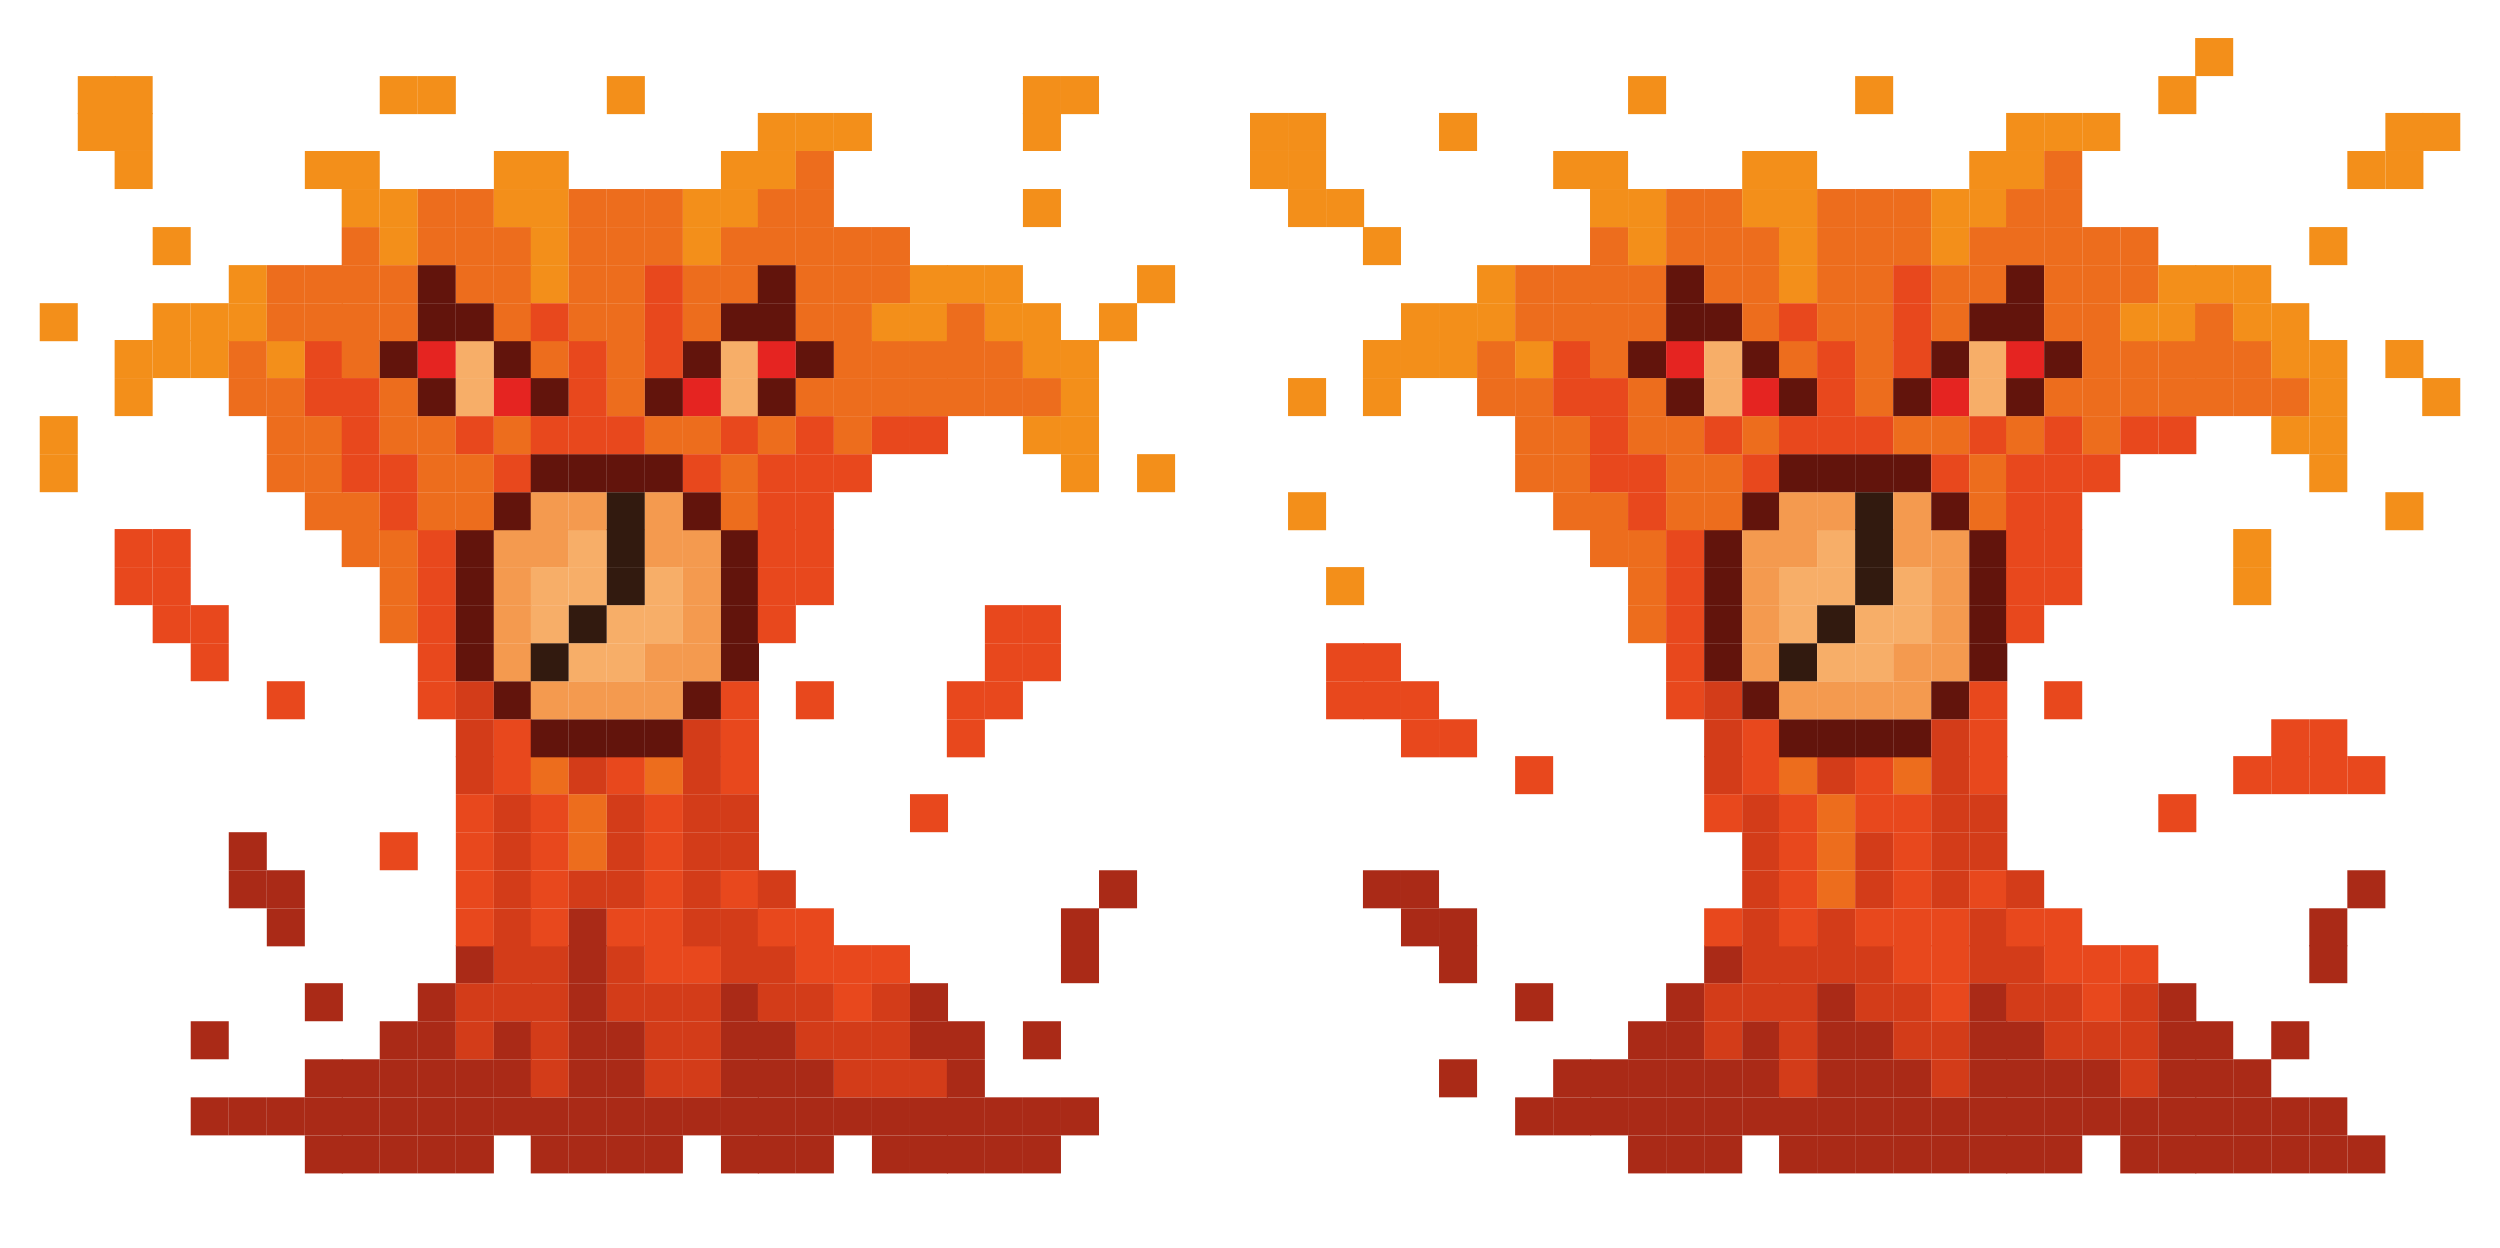 <?xml version="1.0" encoding="UTF-8"?>
<svg id="Ebene_3" data-name="Ebene 3" xmlns="http://www.w3.org/2000/svg" width="74.1mm" height="37mm" viewBox="0 0 210 105">
  <g>
    <rect x="3.2" y="38.2" width="3.2" height="3.2" style="fill: #f38f1a;"/>
    <rect x="3.2" y="35" width="3.2" height="3.2" style="fill: #f38f1a;"/>
    <rect x="3.2" y="25.5" width="3.2" height="3.2" style="fill: #f38f1a;"/>
    <rect x="6.4" y="9.5" width="3.2" height="3.2" style="fill: #f38f1a;"/>
    <rect x="6.4" y="6.4" width="3.2" height="3.2" style="fill: #f38f1a;"/>
    <rect x="9.5" y="47.7" width="3.2" height="3.2" style="fill: #e8481d;"/>
    <rect x="9.5" y="44.5" width="3.2" height="3.2" style="fill: #e8481d;"/>
    <rect x="9.5" y="31.8" width="3.2" height="3.2" style="fill: #f38f1a;"/>
    <rect x="9.5" y="28.6" width="3.2" height="3.2" style="fill: #f38f1a;"/>
    <rect x="9.5" y="12.7" width="3.2" height="3.2" style="fill: #f38f1a;"/>
    <rect x="9.5" y="9.5" width="3.2" height="3.2" style="fill: #f38f1a;"/>
    <rect x="9.5" y="6.4" width="3.2" height="3.2" style="fill: #f38f1a;"/>
    <rect x="12.7" y="50.9" width="3.2" height="3.2" style="fill: #e8481d;"/>
    <rect x="12.7" y="47.7" width="3.2" height="3.2" style="fill: #e8481d;"/>
    <rect x="12.7" y="44.5" width="3.2" height="3.2" style="fill: #e8481d;"/>
    <rect x="12.7" y="28.6" width="3.2" height="3.2" style="fill: #f38f1a;"/>
    <rect x="12.7" y="25.5" width="3.2" height="3.2" style="fill: #f38f1a;"/>
    <rect x="12.7" y="19.1" width="3.2" height="3.2" style="fill: #f38f1a;"/>
    <rect x="15.9" y="92.3" width="3.2" height="3.2" style="fill: #aa2a17;"/>
    <rect x="15.9" y="85.9" width="3.2" height="3.2" style="fill: #aa2a17;"/>
    <rect x="15.9" y="54.1" width="3.2" height="3.2" style="fill: #e8481d;"/>
    <rect x="15.9" y="50.9" width="3.2" height="3.2" style="fill: #e8481d;"/>
    <rect x="15.9" y="28.6" width="3.2" height="3.2" style="fill: #f38f1a;"/>
    <rect x="15.9" y="25.5" width="3.2" height="3.2" style="fill: #f38f1a;"/>
    <rect x="19.1" y="92.3" width="3.2" height="3.2" style="fill: #aa2a17;"/>
    <rect x="19.1" y="73.2" width="3.2" height="3.2" style="fill: #aa2a17;"/>
    <rect x="19.1" y="70" width="3.2" height="3.2" style="fill: #aa2a17;"/>
    <rect x="19.1" y="31.8" width="3.2" height="3.2" style="fill: #ed6d1d;"/>
    <rect x="19.1" y="28.6" width="3.2" height="3.2" style="fill: #ed6d1d;"/>
    <rect x="19.1" y="25.5" width="3.2" height="3.2" style="fill: #f38f1a;"/>
    <rect x="19.1" y="22.3" width="3.2" height="3.2" style="fill: #f38f1a;"/>
    <rect x="22.3" y="92.3" width="3.2" height="3.2" style="fill: #aa2a17;"/>
    <rect x="22.3" y="76.4" width="3.2" height="3.2" style="fill: #aa2a17;"/>
    <rect x="22.3" y="73.2" width="3.2" height="3.2" style="fill: #aa2a17;"/>
    <rect x="22.3" y="57.3" width="3.2" height="3.2" style="fill: #e8481d;"/>
    <rect x="22.3" y="38.2" width="3.2" height="3.2" style="fill: #ed6d1d;"/>
    <rect x="22.3" y="35" width="3.2" height="3.2" style="fill: #ed6d1d;"/>
    <rect x="22.3" y="31.8" width="3.2" height="3.2" style="fill: #ed6d1d;"/>
    <rect x="22.3" y="28.6" width="3.2" height="3.2" style="fill: #f38f1a;"/>
    <rect x="22.3" y="25.5" width="3.2" height="3.2" style="fill: #ed6d1d;"/>
    <rect x="22.3" y="22.3" width="3.2" height="3.2" style="fill: #ed6d1d;"/>
    <rect x="25.5" y="95.5" width="3.2" height="3.2" style="fill: #aa2a17;"/>
    <rect x="25.5" y="92.3" width="3.2" height="3.2" style="fill: #aa2a17;"/>
    <rect x="25.5" y="89.1" width="3.2" height="3.2" style="fill: #aa2a17;"/>
    <rect x="25.5" y="82.7" width="3.2" height="3.2" style="fill: #aa2a17;"/>
    <rect x="25.5" y="41.4" width="3.2" height="3.2" style="fill: #ed6d1d;"/>
    <rect x="25.5" y="38.2" width="3.2" height="3.2" style="fill: #ed6d1d;"/>
    <rect x="25.5" y="35" width="3.2" height="3.2" style="fill: #ed6d1d;"/>
    <rect x="25.5" y="31.8" width="3.2" height="3.2" style="fill: #e8481d;"/>
    <rect x="25.5" y="28.6" width="3.2" height="3.2" style="fill: #e8481d;"/>
    <rect x="25.5" y="25.5" width="3.2" height="3.2" style="fill: #ed6d1d;"/>
    <rect x="25.5" y="22.3" width="3.2" height="3.2" style="fill: #ed6d1d;"/>
    <rect x="25.5" y="12.7" width="3.2" height="3.2" style="fill: #f38f1a;"/>
    <rect x="28.6" y="95.5" width="3.2" height="3.2" style="fill: #aa2a17;"/>
    <rect x="28.6" y="92.3" width="3.2" height="3.2" style="fill: #aa2a17;"/>
    <rect x="28.6" y="89.1" width="3.2" height="3.2" style="fill: #aa2a17;"/>
    <rect x="28.6" y="44.5" width="3.2" height="3.2" style="fill: #ed6d1d;"/>
    <rect x="28.6" y="41.4" width="3.2" height="3.2" style="fill: #ed6d1d;"/>
    <rect x="28.6" y="38.2" width="3.2" height="3.2" style="fill: #e8481d;"/>
    <rect x="28.6" y="35" width="3.2" height="3.2" style="fill: #e8481d;"/>
    <rect x="28.6" y="31.8" width="3.2" height="3.2" style="fill: #e8481d;"/>
    <rect x="28.6" y="28.6" width="3.2" height="3.2" style="fill: #ed6d1d;"/>
    <rect x="28.6" y="25.5" width="3.2" height="3.2" style="fill: #ed6d1d;"/>
    <rect x="28.6" y="22.3" width="3.2" height="3.2" style="fill: #ed6d1d;"/>
    <rect x="28.6" y="19.1" width="3.2" height="3.2" style="fill: #ed6d1d;"/>
    <rect x="28.6" y="15.9" width="3.2" height="3.2" style="fill: #f38f1a;"/>
    <rect x="28.6" y="12.7" width="3.2" height="3.2" style="fill: #f38f1a;"/>
    <rect x="31.8" y="95.5" width="3.2" height="3.2" style="fill: #aa2a17;"/>
    <rect x="31.8" y="92.3" width="3.2" height="3.2" style="fill: #aa2a17;"/>
    <rect x="31.8" y="89.1" width="3.2" height="3.2" style="fill: #aa2a17;"/>
    <rect x="31.8" y="85.9" width="3.2" height="3.2" style="fill: #aa2a17;"/>
    <rect x="31.8" y="70" width="3.2" height="3.2" style="fill: #e8481d;"/>
    <rect x="31.8" y="50.9" width="3.2" height="3.2" style="fill: #ed6d1d;"/>
    <rect x="31.8" y="47.7" width="3.2" height="3.2" style="fill: #ed6d1d;"/>
    <rect x="31.8" y="44.5" width="3.2" height="3.2" style="fill: #ed6d1d;"/>
    <rect x="31.8" y="41.4" width="3.2" height="3.2" style="fill: #e8481d;"/>
    <rect x="31.8" y="38.2" width="3.2" height="3.2" style="fill: #e8481d;"/>
    <rect x="31.8" y="35" width="3.2" height="3.2" style="fill: #ed6d1d;"/>
    <rect x="31.8" y="31.8" width="3.2" height="3.2" style="fill: #ed6d1d;"/>
    <rect x="31.8" y="28.6" width="3.2" height="3.2" style="fill: #62140c;"/>
    <rect x="31.8" y="25.5" width="3.2" height="3.2" style="fill: #ed6d1d;"/>
    <rect x="31.8" y="22.3" width="3.2" height="3.2" style="fill: #ed6d1d;"/>
    <rect x="31.8" y="19.1" width="3.2" height="3.2" style="fill: #f38f1a;"/>
    <rect x="31.8" y="15.9" width="3.2" height="3.2" style="fill: #f38f1a;"/>
    <rect x="31.8" y="6.4" width="3.2" height="3.2" style="fill: #f38f1a;"/>
    <rect x="35" y="95.5" width="3.2" height="3.2" style="fill: #aa2a17;"/>
    <rect x="35" y="92.3" width="3.2" height="3.2" style="fill: #aa2a17;"/>
    <rect x="35" y="89.1" width="3.2" height="3.2" style="fill: #aa2a17;"/>
    <rect x="35" y="85.9" width="3.2" height="3.2" style="fill: #aa2a17;"/>
    <rect x="35" y="82.7" width="3.2" height="3.2" style="fill: #aa2a17;"/>
    <rect x="35" y="57.3" width="3.2" height="3.2" style="fill: #e8481d;"/>
    <rect x="35" y="54.1" width="3.2" height="3.2" style="fill: #e8481d;"/>
    <rect x="35" y="50.9" width="3.2" height="3.2" style="fill: #e8481d;"/>
    <rect x="35" y="47.7" width="3.2" height="3.2" style="fill: #e8481d;"/>
    <rect x="35" y="44.5" width="3.2" height="3.2" style="fill: #e8481d;"/>
    <rect x="35" y="41.4" width="3.2" height="3.2" style="fill: #ed6d1d;"/>
    <rect x="35" y="38.2" width="3.2" height="3.2" style="fill: #ed6d1d;"/>
    <rect x="35" y="35" width="3.2" height="3.2" style="fill: #ed6d1d;"/>
    <rect x="35" y="31.8" width="3.2" height="3.2" style="fill: #62140c;"/>
    <rect x="35" y="28.6" width="3.2" height="3.2" style="fill: #e52421;"/>
    <rect x="35" y="25.5" width="3.2" height="3.2" style="fill: #62140c;"/>
    <rect x="35" y="22.3" width="3.2" height="3.2" style="fill: #62140c;"/>
    <rect x="35" y="19.1" width="3.2" height="3.2" style="fill: #ed6d1d;"/>
    <rect x="35" y="15.9" width="3.2" height="3.2" style="fill: #ed6d1d;"/>
    <rect x="35" y="6.4" width="3.2" height="3.2" style="fill: #f38f1a;"/>
    <rect x="38.2" y="95.5" width="3.2" height="3.2" style="fill: #aa2a17;"/>
    <rect x="38.2" y="92.3" width="3.2" height="3.2" style="fill: #aa2a17;"/>
    <rect x="38.2" y="89.1" width="3.2" height="3.2" style="fill: #aa2a17;"/>
    <rect x="38.2" y="85.9" width="3.2" height="3.2" style="fill: #d33c19;"/>
    <rect x="38.2" y="82.7" width="3.2" height="3.2" style="fill: #d33c19;"/>
    <rect x="38.2" y="79.5" width="3.2" height="3.2" style="fill: #aa2a17;"/>
    <rect x="38.2" y="76.4" width="3.2" height="3.2" style="fill: #e8481d;"/>
    <rect x="38.2" y="73.2" width="3.2" height="3.2" style="fill: #e8481d;"/>
    <rect x="38.2" y="70" width="3.2" height="3.2" style="fill: #e8481d;"/>
    <rect x="38.2" y="66.8" width="3.2" height="3.2" style="fill: #e8481d;"/>
    <rect x="38.2" y="63.6" width="3.2" height="3.2" style="fill: #d33c19;"/>
    <rect x="38.2" y="60.5" width="3.2" height="3.2" style="fill: #d33c19;"/>
    <rect x="38.2" y="57.3" width="3.2" height="3.2" style="fill: #d33c19;"/>
    <rect x="38.2" y="54.1" width="3.2" height="3.2" style="fill: #62140c;"/>
    <rect x="38.2" y="50.9" width="3.2" height="3.2" style="fill: #62140c;"/>
    <rect x="38.2" y="47.7" width="3.2" height="3.2" style="fill: #62140c;"/>
    <rect x="38.2" y="44.5" width="3.2" height="3.2" style="fill: #62140c;"/>
    <rect x="38.2" y="41.4" width="3.2" height="3.2" style="fill: #ed6d1d;"/>
    <rect x="38.2" y="38.2" width="3.2" height="3.2" style="fill: #ed6d1d;"/>
    <rect x="38.2" y="35" width="3.2" height="3.2" style="fill: #e8481d;"/>
    <rect x="38.2" y="31.8" width="3.2" height="3.2" style="fill: #f7ae68;"/>
    <rect x="38.2" y="28.6" width="3.2" height="3.2" style="fill: #f7ae68;"/>
    <rect x="38.2" y="25.5" width="3.2" height="3.2" style="fill: #62140c;"/>
    <rect x="38.2" y="22.3" width="3.2" height="3.2" style="fill: #ed6d1d;"/>
    <rect x="38.2" y="19.1" width="3.2" height="3.2" style="fill: #ed6d1d;"/>
    <rect x="38.2" y="15.9" width="3.2" height="3.2" style="fill: #ed6d1d;"/>
    <rect x="41.4" y="92.3" width="3.2" height="3.2" style="fill: #aa2a17;"/>
    <rect x="41.4" y="89.1" width="3.2" height="3.2" style="fill: #aa2a17;"/>
    <rect x="41.4" y="85.9" width="3.2" height="3.2" style="fill: #aa2a17;"/>
    <rect x="41.4" y="82.7" width="3.2" height="3.2" style="fill: #d33c19;"/>
    <rect x="41.4" y="79.5" width="3.2" height="3.2" style="fill: #d33c19;"/>
    <rect x="41.4" y="76.4" width="3.2" height="3.2" style="fill: #d33c19;"/>
    <rect x="41.4" y="73.2" width="3.2" height="3.2" style="fill: #d33c19;"/>
    <rect x="41.4" y="70" width="3.2" height="3.2" style="fill: #d33c19;"/>
    <rect x="41.4" y="66.8" width="3.2" height="3.2" style="fill: #d33c19;"/>
    <rect x="41.4" y="63.6" width="3.2" height="3.2" style="fill: #e8481d;"/>
    <rect x="41.4" y="60.5" width="3.2" height="3.2" style="fill: #e8481d;"/>
    <rect x="41.4" y="57.3" width="3.2" height="3.2" style="fill: #62140c;"/>
    <rect x="41.4" y="54.1" width="3.2" height="3.2" style="fill: #f49a4f;"/>
    <rect x="41.4" y="50.9" width="3.2" height="3.2" style="fill: #f49a4f;"/>
    <rect x="41.4" y="47.7" width="3.2" height="3.2" style="fill: #f49a4f;"/>
    <rect x="41.4" y="44.5" width="3.2" height="3.2" style="fill: #f49a4f;"/>
    <rect x="41.4" y="41.4" width="3.2" height="3.2" style="fill: #62140c;"/>
    <rect x="41.4" y="38.2" width="3.2" height="3.2" style="fill: #e8481d;"/>
    <rect x="41.4" y="35" width="3.2" height="3.2" style="fill: #ed6d1d;"/>
    <rect x="41.4" y="31.8" width="3.2" height="3.2" style="fill: #e52421;"/>
    <rect x="41.4" y="28.6" width="3.2" height="3.2" style="fill: #62140c;"/>
    <rect x="41.4" y="25.5" width="3.2" height="3.2" style="fill: #ed6d1d;"/>
    <rect x="41.4" y="22.3" width="3.2" height="3.2" style="fill: #ed6d1d;"/>
    <rect x="41.4" y="19.1" width="3.2" height="3.2" style="fill: #ed6d1d;"/>
    <rect x="41.4" y="15.9" width="3.2" height="3.2" style="fill: #f38f1a;"/>
    <rect x="41.4" y="12.7" width="3.2" height="3.2" style="fill: #f38f1a;"/>
    <rect x="44.5" y="95.5" width="3.2" height="3.2" style="fill: #aa2a17;"/>
    <rect x="44.5" y="92.3" width="3.2" height="3.2" style="fill: #aa2a17;"/>
    <rect x="44.5" y="89.1" width="3.2" height="3.2" style="fill: #d33c19;"/>
    <rect x="44.5" y="85.9" width="3.2" height="3.2" style="fill: #d33c19;"/>
    <rect x="44.5" y="82.7" width="3.2" height="3.2" style="fill: #d33c19;"/>
    <rect x="44.5" y="79.5" width="3.2" height="3.2" style="fill: #d33c19;"/>
    <rect x="44.5" y="76.4" width="3.2" height="3.2" style="fill: #e8481d;"/>
    <rect x="44.5" y="73.2" width="3.2" height="3.2" style="fill: #e8481d;"/>
    <rect x="44.5" y="70" width="3.2" height="3.2" style="fill: #e8481d;"/>
    <rect x="44.5" y="66.8" width="3.2" height="3.2" style="fill: #e8481d;"/>
    <rect x="44.5" y="63.6" width="3.2" height="3.2" style="fill: #ed6d1d;"/>
    <rect x="44.5" y="60.5" width="3.2" height="3.2" style="fill: #62140c;"/>
    <rect x="44.5" y="57.3" width="3.2" height="3.2" style="fill: #f49a4f;"/>
    <rect x="44.5" y="54.1" width="3.2" height="3.2" style="fill: #321a0f;"/>
    <rect x="44.5" y="50.9" width="3.2" height="3.2" style="fill: #f7ae68;"/>
    <rect x="44.5" y="47.7" width="3.2" height="3.2" style="fill: #f7ae68;"/>
    <rect x="44.5" y="44.5" width="3.2" height="3.2" style="fill: #f49a4f;"/>
    <rect x="44.5" y="41.4" width="3.2" height="3.2" style="fill: #f49a4f;"/>
    <rect x="44.5" y="38.2" width="3.2" height="3.2" style="fill: #62140c;"/>
    <rect x="44.5" y="35" width="3.2" height="3.2" style="fill: #e8481d;"/>
    <rect x="44.5" y="31.8" width="3.2" height="3.2" style="fill: #62140c;"/>
    <rect x="44.5" y="28.6" width="3.2" height="3.2" style="fill: #ed6d1d;"/>
    <rect x="44.5" y="25.5" width="3.2" height="3.2" style="fill: #e8481d;"/>
    <rect x="44.5" y="22.3" width="3.2" height="3.2" style="fill: #f38f1a;"/>
    <rect x="44.5" y="19.1" width="3.2" height="3.2" style="fill: #f38f1a;"/>
    <rect x="44.5" y="15.9" width="3.2" height="3.2" style="fill: #f38f1a;"/>
    <rect x="44.5" y="12.7" width="3.2" height="3.2" style="fill: #f38f1a;"/>
    <rect x="47.7" y="95.5" width="3.2" height="3.2" style="fill: #aa2a17;"/>
    <rect x="47.7" y="92.3" width="3.2" height="3.2" style="fill: #aa2a17;"/>
    <rect x="47.7" y="89.1" width="3.2" height="3.2" style="fill: #aa2a17;"/>
    <rect x="47.7" y="85.9" width="3.2" height="3.2" style="fill: #aa2a17;"/>
    <rect x="47.7" y="82.7" width="3.2" height="3.2" style="fill: #aa2a17;"/>
    <rect x="47.7" y="79.5" width="3.2" height="3.2" style="fill: #aa2a17;"/>
    <rect x="47.7" y="76.4" width="3.2" height="3.2" style="fill: #aa2a17;"/>
    <rect x="47.7" y="73.2" width="3.2" height="3.2" style="fill: #d33c19;"/>
    <rect x="47.7" y="70" width="3.2" height="3.2" style="fill: #ed6d1d;"/>
    <rect x="47.7" y="66.8" width="3.2" height="3.2" style="fill: #ed6d1d;"/>
    <rect x="47.7" y="63.6" width="3.2" height="3.2" style="fill: #d33c19;"/>
    <rect x="47.7" y="60.5" width="3.2" height="3.2" style="fill: #62140c;"/>
    <rect x="47.7" y="57.3" width="3.2" height="3.2" style="fill: #f49a4f;"/>
    <rect x="47.7" y="54.1" width="3.2" height="3.2" style="fill: #f7ae68;"/>
    <rect x="47.7" y="50.9" width="3.2" height="3.2" style="fill: #321a0f;"/>
    <rect x="47.7" y="47.7" width="3.2" height="3.2" style="fill: #f7ae68;"/>
    <rect x="47.7" y="44.5" width="3.2" height="3.2" style="fill: #f7ae68;"/>
    <rect x="47.7" y="41.4" width="3.2" height="3.2" style="fill: #f49a4f;"/>
    <rect x="47.7" y="38.2" width="3.2" height="3.2" style="fill: #62140c;"/>
    <rect x="47.7" y="35" width="3.2" height="3.2" style="fill: #e8481d;"/>
    <rect x="47.7" y="31.8" width="3.2" height="3.2" style="fill: #e8481d;"/>
    <rect x="47.7" y="28.6" width="3.2" height="3.2" style="fill: #e8481d;"/>
    <rect x="47.7" y="25.5" width="3.2" height="3.2" style="fill: #ed6d1d;"/>
    <rect x="47.7" y="22.3" width="3.2" height="3.2" style="fill: #ed6d1d;"/>
    <rect x="47.7" y="19.1" width="3.2" height="3.2" style="fill: #ed6d1d;"/>
    <rect x="47.7" y="15.9" width="3.2" height="3.2" style="fill: #ed6d1d;"/>
    <rect x="50.9" y="95.5" width="3.2" height="3.2" style="fill: #aa2a17;"/>
    <rect x="50.9" y="92.3" width="3.2" height="3.2" style="fill: #aa2a17;"/>
    <rect x="50.9" y="89.1" width="3.2" height="3.2" style="fill: #aa2a17;"/>
    <rect x="50.9" y="85.9" width="3.2" height="3.2" style="fill: #aa2a17;"/>
    <rect x="50.9" y="82.7" width="3.2" height="3.2" style="fill: #d33c19;"/>
    <rect x="50.9" y="79.5" width="3.2" height="3.2" style="fill: #d33c19;"/>
    <rect x="50.9" y="76.4" width="3.2" height="3.2" style="fill: #e8481d;"/>
    <rect x="50.9" y="73.2" width="3.2" height="3.2" style="fill: #d33c19;"/>
    <rect x="50.9" y="70" width="3.2" height="3.2" style="fill: #d33c19;"/>
    <rect x="50.9" y="66.8" width="3.2" height="3.2" style="fill: #d33c19;"/>
    <rect x="50.9" y="63.6" width="3.2" height="3.2" style="fill: #e8481d;"/>
    <rect x="50.9" y="60.5" width="3.2" height="3.2" style="fill: #62140c;"/>
    <rect x="50.9" y="57.3" width="3.2" height="3.2" style="fill: #f49a4f;"/>
    <rect x="50.9" y="54.1" width="3.2" height="3.2" style="fill: #f7ae68;"/>
    <rect x="50.9" y="50.9" width="3.2" height="3.2" style="fill: #f7ae68;"/>
    <rect x="50.9" y="47.7" width="3.2" height="3.2" style="fill: #321a0f;"/>
    <rect x="50.9" y="44.5" width="3.2" height="3.2" style="fill: #321a0f;"/>
    <rect x="50.9" y="41.4" width="3.2" height="3.2" style="fill: #321a0f;"/>
    <rect x="50.9" y="38.2" width="3.2" height="3.2" style="fill: #62140c;"/>
    <rect x="50.9" y="35" width="3.2" height="3.2" style="fill: #e8481d;"/>
    <rect x="50.9" y="31.8" width="3.2" height="3.2" style="fill: #ed6d1d;"/>
    <rect x="50.9" y="28.6" width="3.2" height="3.2" style="fill: #ed6d1d;"/>
    <rect x="50.9" y="25.5" width="3.2" height="3.2" style="fill: #ed6d1d;"/>
    <rect x="50.9" y="22.3" width="3.2" height="3.2" style="fill: #ed6d1d;"/>
    <rect x="50.9" y="19.1" width="3.2" height="3.2" style="fill: #ed6d1d;"/>
    <rect x="50.9" y="15.9" width="3.2" height="3.2" style="fill: #ed6d1d;"/>
    <rect x="50.9" y="6.4" width="3.2" height="3.2" style="fill: #f38f1a;"/>
    <rect x="54.1" y="95.5" width="3.2" height="3.2" style="fill: #aa2a17;"/>
    <rect x="54.1" y="92.3" width="3.2" height="3.2" style="fill: #aa2a17;"/>
    <rect x="54.1" y="89.1" width="3.2" height="3.2" style="fill: #d33c19;"/>
    <rect x="54.1" y="85.9" width="3.2" height="3.2" style="fill: #d33c19;"/>
    <rect x="54.1" y="82.7" width="3.2" height="3.2" style="fill: #d33c19;"/>
    <rect x="54.1" y="79.5" width="3.2" height="3.2" style="fill: #e8481d;"/>
    <rect x="54.1" y="76.4" width="3.2" height="3.2" style="fill: #e8481d;"/>
    <rect x="54.1" y="73.2" width="3.2" height="3.2" style="fill: #e8481d;"/>
    <rect x="54.1" y="70" width="3.2" height="3.2" style="fill: #e8481d;"/>
    <rect x="54.1" y="66.8" width="3.2" height="3.2" style="fill: #e8481d;"/>
    <rect x="54.1" y="63.6" width="3.2" height="3.2" style="fill: #ed6d1d;"/>
    <rect x="54.1" y="60.5" width="3.2" height="3.2" style="fill: #62140c;"/>
    <rect x="54.1" y="57.3" width="3.2" height="3.2" style="fill: #f49a4f;"/>
    <rect x="54.1" y="54.1" width="3.2" height="3.2" style="fill: #f49a4f;"/>
    <rect x="54.1" y="50.9" width="3.2" height="3.2" style="fill: #f7ae68;"/>
    <rect x="54.1" y="47.7" width="3.2" height="3.2" style="fill: #f7ae68;"/>
    <rect x="54.1" y="44.5" width="3.2" height="3.2" style="fill: #f49a4f;"/>
    <rect x="54.1" y="41.4" width="3.2" height="3.2" style="fill: #f49a4f;"/>
    <rect x="54.1" y="38.2" width="3.2" height="3.2" style="fill: #62140c;"/>
    <rect x="54.1" y="35" width="3.2" height="3.2" style="fill: #ed6d1d;"/>
    <rect x="54.1" y="31.8" width="3.2" height="3.2" style="fill: #62140c;"/>
    <rect x="54.1" y="28.6" width="3.2" height="3.2" style="fill: #e8481d;"/>
    <rect x="54.1" y="25.5" width="3.2" height="3.2" style="fill: #e8481d;"/>
    <rect x="54.1" y="22.3" width="3.2" height="3.2" style="fill: #e8481d;"/>
    <rect x="54.1" y="19.1" width="3.2" height="3.2" style="fill: #ed6d1d;"/>
    <rect x="54.1" y="15.9" width="3.2" height="3.2" style="fill: #ed6d1d;"/>
    <rect x="57.3" y="92.3" width="3.2" height="3.2" style="fill: #aa2a17;"/>
    <rect x="57.3" y="89.1" width="3.2" height="3.2" style="fill: #d33c19;"/>
    <rect x="57.3" y="85.9" width="3.2" height="3.2" style="fill: #d33c19;"/>
    <rect x="57.3" y="82.7" width="3.2" height="3.2" style="fill: #d33c19;"/>
    <rect x="57.3" y="79.5" width="3.2" height="3.2" style="fill: #e8481d;"/>
    <rect x="57.3" y="76.4" width="3.2" height="3.2" style="fill: #d33c19;"/>
    <rect x="57.3" y="73.2" width="3.2" height="3.2" style="fill: #d33c19;"/>
    <rect x="57.3" y="70" width="3.2" height="3.2" style="fill: #d33c19;"/>
    <rect x="57.3" y="66.8" width="3.2" height="3.2" style="fill: #d33c19;"/>
    <rect x="57.3" y="63.6" width="3.2" height="3.2" style="fill: #d33c19;"/>
    <rect x="57.3" y="60.5" width="3.2" height="3.2" style="fill: #d33c19;"/>
    <rect x="57.3" y="57.3" width="3.2" height="3.2" style="fill: #62140c;"/>
    <rect x="57.3" y="54.1" width="3.2" height="3.2" style="fill: #f49a4f;"/>
    <rect x="57.3" y="50.9" width="3.2" height="3.2" style="fill: #f49a4f;"/>
    <rect x="57.3" y="47.7" width="3.2" height="3.2" style="fill: #f49a4f;"/>
    <rect x="57.3" y="44.5" width="3.2" height="3.2" style="fill: #f49a4f;"/>
    <rect x="57.3" y="41.4" width="3.2" height="3.2" style="fill: #62140c;"/>
    <rect x="57.3" y="38.2" width="3.2" height="3.2" style="fill: #e8481d;"/>
    <rect x="57.3" y="35" width="3.2" height="3.2" style="fill: #ed6d1d;"/>
    <rect x="57.3" y="31.8" width="3.2" height="3.2" style="fill: #e52421;"/>
    <rect x="57.3" y="28.6" width="3.2" height="3.2" style="fill: #62140c;"/>
    <rect x="57.3" y="25.5" width="3.2" height="3.2" style="fill: #ed6d1d;"/>
    <rect x="57.3" y="22.3" width="3.2" height="3.2" style="fill: #ed6d1d;"/>
    <rect x="57.3" y="19.1" width="3.2" height="3.2" style="fill: #f38f1a;"/>
    <rect x="57.3" y="15.9" width="3.2" height="3.2" style="fill: #f38f1a;"/>
    <rect x="60.5" y="95.5" width="3.2" height="3.2" style="fill: #aa2a17;"/>
    <rect x="60.5" y="92.3" width="3.2" height="3.2" style="fill: #aa2a17;"/>
    <rect x="60.5" y="89.1" width="3.2" height="3.2" style="fill: #aa2a17;"/>
    <rect x="60.5" y="85.9" width="3.2" height="3.2" style="fill: #aa2a17;"/>
    <rect x="60.5" y="82.7" width="3.2" height="3.2" style="fill: #aa2a17;"/>
    <rect x="60.5" y="79.5" width="3.2" height="3.2" style="fill: #d33c19;"/>
    <rect x="60.5" y="76.4" width="3.2" height="3.2" style="fill: #d33c19;"/>
    <rect x="60.5" y="73.2" width="3.2" height="3.2" style="fill: #e8481d;"/>
    <rect x="60.5" y="70" width="3.2" height="3.2" style="fill: #d33c19;"/>
    <rect x="60.5" y="66.8" width="3.2" height="3.2" style="fill: #d33c19;"/>
    <rect x="60.5" y="63.6" width="3.2" height="3.2" style="fill: #e8481d;"/>
    <rect x="60.5" y="60.5" width="3.2" height="3.2" style="fill: #e8481d;"/>
    <rect x="60.5" y="57.3" width="3.2" height="3.2" style="fill: #e8481d;"/>
    <rect x="60.5" y="54.1" width="3.2" height="3.2" style="fill: #62140c;"/>
    <rect x="60.5" y="50.9" width="3.2" height="3.2" style="fill: #62140c;"/>
    <rect x="60.5" y="47.7" width="3.2" height="3.2" style="fill: #62140c;"/>
    <rect x="60.5" y="44.5" width="3.2" height="3.2" style="fill: #62140c;"/>
    <rect x="60.5" y="41.4" width="3.2" height="3.2" style="fill: #ed6d1d;"/>
    <rect x="60.5" y="38.2" width="3.2" height="3.2" style="fill: #ed6d1d;"/>
    <rect x="60.5" y="35" width="3.2" height="3.2" style="fill: #e8481d;"/>
    <rect x="60.5" y="31.8" width="3.2" height="3.2" style="fill: #f7ae68;"/>
    <rect x="60.5" y="28.6" width="3.2" height="3.2" style="fill: #f7ae68;"/>
    <rect x="60.5" y="25.5" width="3.2" height="3.2" style="fill: #62140c;"/>
    <rect x="60.5" y="22.3" width="3.2" height="3.2" style="fill: #ed6d1d;"/>
    <rect x="60.5" y="19.1" width="3.2" height="3.2" style="fill: #ed6d1d;"/>
    <rect x="60.5" y="15.9" width="3.2" height="3.2" style="fill: #f38f1a;"/>
    <rect x="60.5" y="12.7" width="3.2" height="3.2" style="fill: #f38f1a;"/>
    <rect x="63.6" y="95.5" width="3.2" height="3.2" style="fill: #aa2a17;"/>
    <rect x="63.6" y="92.3" width="3.2" height="3.2" style="fill: #aa2a17;"/>
    <rect x="63.6" y="89.1" width="3.2" height="3.2" style="fill: #aa2a17;"/>
    <rect x="63.6" y="85.9" width="3.2" height="3.2" style="fill: #aa2a17;"/>
    <rect x="63.6" y="82.7" width="3.2" height="3.2" style="fill: #d33c19;"/>
    <rect x="63.6" y="79.5" width="3.2" height="3.2" style="fill: #d33c19;"/>
    <rect x="63.6" y="76.4" width="3.2" height="3.2" style="fill: #e8481d;"/>
    <rect x="63.6" y="73.2" width="3.2" height="3.2" style="fill: #d33c19;"/>
    <rect x="63.6" y="50.9" width="3.2" height="3.2" style="fill: #e8481d;"/>
    <rect x="63.6" y="47.7" width="3.2" height="3.2" style="fill: #e8481d;"/>
    <rect x="63.6" y="44.5" width="3.2" height="3.2" style="fill: #e8481d;"/>
    <rect x="63.6" y="41.4" width="3.2" height="3.2" style="fill: #e8481d;"/>
    <rect x="63.6" y="38.2" width="3.2" height="3.2" style="fill: #e8481d;"/>
    <rect x="63.6" y="35" width="3.2" height="3.2" style="fill: #ed6d1d;"/>
    <rect x="63.6" y="31.8" width="3.2" height="3.2" style="fill: #62140c;"/>
    <rect x="63.6" y="28.6" width="3.2" height="3.2" style="fill: #e52421;"/>
    <rect x="63.6" y="25.5" width="3.2" height="3.2" style="fill: #62140c;"/>
    <rect x="63.6" y="22.3" width="3.2" height="3.2" style="fill: #62140c;"/>
    <rect x="63.6" y="19.1" width="3.2" height="3.2" style="fill: #ed6d1d;"/>
    <rect x="63.6" y="15.9" width="3.2" height="3.2" style="fill: #ed6d1d;"/>
    <rect x="63.6" y="12.7" width="3.2" height="3.2" style="fill: #f38f1a;"/>
    <rect x="63.6" y="9.5" width="3.2" height="3.2" style="fill: #f38f1a;"/>
    <rect x="66.8" y="95.5" width="3.2" height="3.2" style="fill: #aa2a17;"/>
    <rect x="66.8" y="92.3" width="3.2" height="3.2" style="fill: #aa2a17;"/>
    <rect x="66.8" y="89.1" width="3.2" height="3.2" style="fill: #aa2a17;"/>
    <rect x="66.8" y="85.9" width="3.2" height="3.2" style="fill: #d33c19;"/>
    <rect x="66.8" y="82.7" width="3.2" height="3.2" style="fill: #d33c19;"/>
    <rect x="66.8" y="79.5" width="3.2" height="3.2" style="fill: #e8481d;"/>
    <rect x="66.8" y="76.4" width="3.2" height="3.2" style="fill: #e8481d;"/>
    <rect x="66.8" y="57.3" width="3.2" height="3.2" style="fill: #e8481d;"/>
    <rect x="66.8" y="47.7" width="3.2" height="3.2" style="fill: #e8481d;"/>
    <rect x="66.8" y="44.5" width="3.2" height="3.2" style="fill: #e8481d;"/>
    <rect x="66.8" y="41.4" width="3.2" height="3.2" style="fill: #e8481d;"/>
    <rect x="66.8" y="38.2" width="3.2" height="3.2" style="fill: #e8481d;"/>
    <rect x="66.8" y="35" width="3.2" height="3.2" style="fill: #e8481d;"/>
    <rect x="66.8" y="31.8" width="3.2" height="3.2" style="fill: #ed6d1d;"/>
    <rect x="66.8" y="28.6" width="3.2" height="3.2" style="fill: #62140c;"/>
    <rect x="66.8" y="25.5" width="3.2" height="3.2" style="fill: #ed6d1d;"/>
    <rect x="66.8" y="22.3" width="3.2" height="3.2" style="fill: #ed6d1d;"/>
    <rect x="66.8" y="19.1" width="3.2" height="3.2" style="fill: #ed6d1d;"/>
    <rect x="66.8" y="15.9" width="3.2" height="3.2" style="fill: #ed6d1d;"/>
    <rect x="66.8" y="12.7" width="3.2" height="3.2" style="fill: #ed6d1d;"/>
    <rect x="66.8" y="9.5" width="3.2" height="3.2" style="fill: #f38f1a;"/>
    <rect x="70" y="92.3" width="3.2" height="3.2" style="fill: #aa2a17;"/>
    <rect x="70" y="89.1" width="3.2" height="3.2" style="fill: #d33c19;"/>
    <rect x="70" y="85.9" width="3.2" height="3.2" style="fill: #d33c19;"/>
    <rect x="70" y="82.7" width="3.2" height="3.2" style="fill: #e8481d;"/>
    <rect x="70" y="79.5" width="3.2" height="3.2" style="fill: #e8481d;"/>
    <rect x="70" y="38.2" width="3.2" height="3.2" style="fill: #e8481d;"/>
    <rect x="70" y="35" width="3.2" height="3.2" style="fill: #ed6d1d;"/>
    <rect x="70" y="31.8" width="3.2" height="3.2" style="fill: #ed6d1d;"/>
    <rect x="70" y="28.6" width="3.2" height="3.2" style="fill: #ed6d1d;"/>
    <rect x="70" y="25.5" width="3.2" height="3.2" style="fill: #ed6d1d;"/>
    <rect x="70" y="22.3" width="3.2" height="3.2" style="fill: #ed6d1d;"/>
    <rect x="70" y="19.1" width="3.2" height="3.2" style="fill: #ed6d1d;"/>
    <rect x="70" y="9.5" width="3.2" height="3.2" style="fill: #f38f1a;"/>
    <rect x="73.2" y="95.5" width="3.2" height="3.2" style="fill: #aa2a17;"/>
    <rect x="73.2" y="92.3" width="3.2" height="3.2" style="fill: #aa2a17;"/>
    <rect x="73.2" y="89.1" width="3.2" height="3.2" style="fill: #d33c19;"/>
    <rect x="73.2" y="85.9" width="3.2" height="3.2" style="fill: #d33c19;"/>
    <rect x="73.2" y="82.7" width="3.2" height="3.2" style="fill: #d33c19;"/>
    <rect x="73.2" y="79.5" width="3.2" height="3.2" style="fill: #e8481d;"/>
    <rect x="73.2" y="35" width="3.2" height="3.2" style="fill: #e8481d;"/>
    <rect x="73.2" y="31.8" width="3.2" height="3.2" style="fill: #ed6d1d;"/>
    <rect x="73.2" y="28.6" width="3.2" height="3.2" style="fill: #ed6d1d;"/>
    <rect x="73.2" y="25.5" width="3.2" height="3.2" style="fill: #f38f1a;"/>
    <rect x="73.2" y="22.3" width="3.2" height="3.2" style="fill: #ed6d1d;"/>
    <rect x="73.2" y="19.1" width="3.2" height="3.2" style="fill: #ed6d1d;"/>
    <rect x="76.4" y="95.5" width="3.2" height="3.2" style="fill: #aa2a17;"/>
    <rect x="76.4" y="92.3" width="3.2" height="3.2" style="fill: #aa2a17;"/>
    <rect x="76.4" y="89.1" width="3.2" height="3.2" style="fill: #d33c19;"/>
    <rect x="76.4" y="85.9" width="3.2" height="3.2" style="fill: #aa2a17;"/>
    <rect x="76.4" y="82.7" width="3.2" height="3.2" style="fill: #aa2a17;"/>
    <rect x="76.4" y="66.8" width="3.2" height="3.2" style="fill: #e8481d;"/>
    <rect x="76.4" y="35" width="3.2" height="3.2" style="fill: #e8481d;"/>
    <rect x="76.4" y="31.8" width="3.2" height="3.2" style="fill: #ed6d1d;"/>
    <rect x="76.4" y="28.6" width="3.2" height="3.2" style="fill: #ed6d1d;"/>
    <rect x="76.4" y="25.5" width="3.2" height="3.2" style="fill: #f38f1a;"/>
    <rect x="76.4" y="22.3" width="3.2" height="3.2" style="fill: #f38f1a;"/>
    <rect x="79.5" y="95.5" width="3.2" height="3.2" style="fill: #aa2a17;"/>
    <rect x="79.5" y="92.3" width="3.2" height="3.2" style="fill: #aa2a17;"/>
    <rect x="79.5" y="89.1" width="3.2" height="3.2" style="fill: #aa2a17;"/>
    <rect x="79.5" y="85.9" width="3.2" height="3.2" style="fill: #aa2a17;"/>
    <rect x="79.5" y="60.5" width="3.2" height="3.2" style="fill: #e8481d;"/>
    <rect x="79.5" y="57.3" width="3.2" height="3.2" style="fill: #e8481d;"/>
    <rect x="79.5" y="31.8" width="3.2" height="3.2" style="fill: #ed6d1d;"/>
    <rect x="79.5" y="28.6" width="3.2" height="3.2" style="fill: #ed6d1d;"/>
    <rect x="79.5" y="25.5" width="3.2" height="3.2" style="fill: #ed6d1d;"/>
    <rect x="79.5" y="22.3" width="3.2" height="3.2" style="fill: #f38f1a;"/>
    <rect x="82.7" y="95.5" width="3.2" height="3.2" style="fill: #aa2a17;"/>
    <rect x="82.7" y="92.3" width="3.2" height="3.2" style="fill: #aa2a17;"/>
    <rect x="82.7" y="57.3" width="3.2" height="3.2" style="fill: #e8481d;"/>
    <rect x="82.7" y="54.1" width="3.2" height="3.2" style="fill: #e8481d;"/>
    <rect x="82.7" y="50.9" width="3.2" height="3.2" style="fill: #e8481d;"/>
    <rect x="82.7" y="31.8" width="3.2" height="3.2" style="fill: #ed6d1d;"/>
    <rect x="82.7" y="28.6" width="3.2" height="3.2" style="fill: #ed6d1d;"/>
    <rect x="82.7" y="25.5" width="3.2" height="3.2" style="fill: #f38f1a;"/>
    <rect x="82.7" y="22.3" width="3.2" height="3.2" style="fill: #f38f1a;"/>
    <rect x="85.9" y="95.5" width="3.2" height="3.2" style="fill: #aa2a17;"/>
    <rect x="85.9" y="92.3" width="3.2" height="3.2" style="fill: #aa2a17;"/>
    <rect x="85.9" y="85.9" width="3.2" height="3.2" style="fill: #aa2a17;"/>
    <rect x="85.9" y="54.1" width="3.2" height="3.2" style="fill: #e8481d;"/>
    <rect x="85.9" y="50.9" width="3.2" height="3.2" style="fill: #e8481d;"/>
    <rect x="85.9" y="35" width="3.2" height="3.2" style="fill: #f38f1a;"/>
    <rect x="85.9" y="31.8" width="3.2" height="3.2" style="fill: #ed6d1d;"/>
    <rect x="85.9" y="28.6" width="3.2" height="3.2" style="fill: #f38f1a;"/>
    <rect x="85.9" y="25.5" width="3.2" height="3.2" style="fill: #f38f1a;"/>
    <rect x="85.9" y="15.9" width="3.2" height="3.2" style="fill: #f38f1a;"/>
    <rect x="85.9" y="9.5" width="3.2" height="3.2" style="fill: #f38f1a;"/>
    <rect x="85.9" y="6.4" width="3.2" height="3.2" style="fill: #f38f1a;"/>
    <rect x="89.1" y="92.3" width="3.2" height="3.2" style="fill: #aa2a17;"/>
    <rect x="89.1" y="79.5" width="3.2" height="3.2" style="fill: #aa2a17;"/>
    <rect x="89.1" y="76.4" width="3.2" height="3.2" style="fill: #aa2a17;"/>
    <rect x="89.1" y="38.2" width="3.2" height="3.2" style="fill: #f38f1a;"/>
    <rect x="89.1" y="35" width="3.2" height="3.2" style="fill: #f38f1a;"/>
    <rect x="89.1" y="31.8" width="3.2" height="3.2" style="fill: #f38f1a;"/>
    <rect x="89.1" y="28.6" width="3.2" height="3.2" style="fill: #f38f1a;"/>
    <rect x="89.1" y="6.4" width="3.2" height="3.2" style="fill: #f38f1a;"/>
    <rect x="92.3" y="73.2" width="3.2" height="3.2" style="fill: #aa2a17;"/>
    <rect x="92.3" y="25.5" width="3.2" height="3.2" style="fill: #f38f1a;"/>
    <rect x="95.5" y="38.2" width="3.2" height="3.2" style="fill: #f38f1a;"/>
    <rect x="95.5" y="22.3" width="3.2" height="3.2" style="fill: #f38f1a;"/>
  </g>
  <g>
    <rect x="105" y="12.7" width="3.2" height="3.2" style="fill: #f38f1a;"/>
    <rect x="105" y="9.5" width="3.2" height="3.2" style="fill: #f38f1a;"/>
    <rect x="108.2" y="41.4" width="3.2" height="3.2" style="fill: #f38f1a;"/>
    <rect x="108.2" y="31.8" width="3.2" height="3.2" style="fill: #f38f1a;"/>
    <rect x="108.2" y="15.9" width="3.2" height="3.2" style="fill: #f38f1a;"/>
    <rect x="108.2" y="12.7" width="3.2" height="3.2" style="fill: #f38f1a;"/>
    <rect x="108.2" y="9.5" width="3.2" height="3.2" style="fill: #f38f1a;"/>
    <rect x="111.4" y="57.3" width="3.2" height="3.2" style="fill: #e8481d;"/>
    <rect x="111.4" y="54.1" width="3.2" height="3.2" style="fill: #e8481d;"/>
    <rect x="111.4" y="47.7" width="3.2" height="3.2" style="fill: #f38f1a;"/>
    <rect x="111.4" y="15.9" width="3.2" height="3.2" style="fill: #f38f1a;"/>
    <rect x="114.5" y="73.2" width="3.2" height="3.2" style="fill: #aa2a17;"/>
    <rect x="114.5" y="57.3" width="3.2" height="3.2" style="fill: #e8481d;"/>
    <rect x="114.5" y="54.1" width="3.2" height="3.2" style="fill: #e8481d;"/>
    <rect x="114.5" y="31.8" width="3.2" height="3.2" style="fill: #f38f1a;"/>
    <rect x="114.5" y="28.6" width="3.2" height="3.2" style="fill: #f38f1a;"/>
    <rect x="114.5" y="19.1" width="3.2" height="3.2" style="fill: #f38f1a;"/>
    <rect x="117.7" y="76.4" width="3.2" height="3.2" style="fill: #aa2a17;"/>
    <rect x="117.7" y="73.2" width="3.2" height="3.2" style="fill: #aa2a17;"/>
    <rect x="117.7" y="60.5" width="3.2" height="3.2" style="fill: #e8481d;"/>
    <rect x="117.7" y="57.3" width="3.2" height="3.2" style="fill: #e8481d;"/>
    <rect x="117.7" y="28.6" width="3.2" height="3.2" style="fill: #f38f1a;"/>
    <rect x="117.7" y="25.5" width="3.2" height="3.2" style="fill: #f38f1a;"/>
    <rect x="120.9" y="89.1" width="3.2" height="3.2" style="fill: #aa2a17;"/>
    <rect x="120.9" y="79.5" width="3.2" height="3.2" style="fill: #aa2a17;"/>
    <rect x="120.9" y="76.4" width="3.2" height="3.2" style="fill: #aa2a17;"/>
    <rect x="120.9" y="60.5" width="3.2" height="3.2" style="fill: #e8481d;"/>
    <rect x="120.9" y="28.6" width="3.2" height="3.2" style="fill: #f38f1a;"/>
    <rect x="120.9" y="25.5" width="3.2" height="3.2" style="fill: #f38f1a;"/>
    <rect x="120.9" y="9.5" width="3.2" height="3.2" style="fill: #f38f1a;"/>
    <rect x="124.1" y="31.8" width="3.2" height="3.2" style="fill: #ed6d1d;"/>
    <rect x="124.1" y="28.6" width="3.2" height="3.2" style="fill: #ed6d1d;"/>
    <rect x="124.1" y="25.5" width="3.2" height="3.2" style="fill: #f38f1a;"/>
    <rect x="124.1" y="22.3" width="3.2" height="3.2" style="fill: #f38f1a;"/>
    <rect x="127.3" y="92.3" width="3.2" height="3.2" style="fill: #aa2a17;"/>
    <rect x="127.3" y="82.7" width="3.2" height="3.2" style="fill: #aa2a17;"/>
    <rect x="127.3" y="63.6" width="3.2" height="3.2" style="fill: #e8481d;"/>
    <rect x="127.3" y="38.2" width="3.2" height="3.2" style="fill: #ed6d1d;"/>
    <rect x="127.3" y="35" width="3.2" height="3.2" style="fill: #ed6d1d;"/>
    <rect x="127.3" y="31.8" width="3.2" height="3.2" style="fill: #ed6d1d;"/>
    <rect x="127.3" y="28.6" width="3.2" height="3.2" style="fill: #f38f1a;"/>
    <rect x="127.3" y="25.5" width="3.2" height="3.2" style="fill: #ed6d1d;"/>
    <rect x="127.3" y="22.3" width="3.2" height="3.2" style="fill: #ed6d1d;"/>
    <rect x="130.5" y="92.3" width="3.2" height="3.2" style="fill: #aa2a17;"/>
    <rect x="130.5" y="89.1" width="3.2" height="3.2" style="fill: #aa2a17;"/>
    <rect x="130.5" y="41.4" width="3.2" height="3.2" style="fill: #ed6d1d;"/>
    <rect x="130.5" y="38.2" width="3.2" height="3.2" style="fill: #ed6d1d;"/>
    <rect x="130.5" y="35" width="3.2" height="3.2" style="fill: #ed6d1d;"/>
    <rect x="130.5" y="31.8" width="3.2" height="3.2" style="fill: #e8481d;"/>
    <rect x="130.5" y="28.6" width="3.2" height="3.2" style="fill: #e8481d;"/>
    <rect x="130.5" y="25.5" width="3.2" height="3.2" style="fill: #ed6d1d;"/>
    <rect x="130.5" y="22.3" width="3.2" height="3.2" style="fill: #ed6d1d;"/>
    <rect x="130.5" y="12.7" width="3.2" height="3.2" style="fill: #f38f1a;"/>
    <rect x="133.6" y="92.3" width="3.2" height="3.2" style="fill: #aa2a17;"/>
    <rect x="133.6" y="89.1" width="3.2" height="3.2" style="fill: #aa2a17;"/>
    <rect x="133.6" y="44.5" width="3.2" height="3.2" style="fill: #ed6d1d;"/>
    <rect x="133.6" y="41.4" width="3.2" height="3.2" style="fill: #ed6d1d;"/>
    <rect x="133.6" y="38.2" width="3.2" height="3.2" style="fill: #e8481d;"/>
    <rect x="133.6" y="35" width="3.2" height="3.2" style="fill: #e8481d;"/>
    <rect x="133.6" y="31.8" width="3.2" height="3.2" style="fill: #e8481d;"/>
    <rect x="133.6" y="28.6" width="3.2" height="3.2" style="fill: #ed6d1d;"/>
    <rect x="133.6" y="25.5" width="3.2" height="3.2" style="fill: #ed6d1d;"/>
    <rect x="133.6" y="22.3" width="3.2" height="3.2" style="fill: #ed6d1d;"/>
    <rect x="133.6" y="19.1" width="3.2" height="3.2" style="fill: #ed6d1d;"/>
    <rect x="133.6" y="15.9" width="3.2" height="3.2" style="fill: #f38f1a;"/>
    <rect x="133.6" y="12.7" width="3.2" height="3.2" style="fill: #f38f1a;"/>
    <rect x="136.8" y="95.5" width="3.2" height="3.2" style="fill: #aa2a17;"/>
    <rect x="136.8" y="92.3" width="3.2" height="3.2" style="fill: #aa2a17;"/>
    <rect x="136.8" y="89.1" width="3.2" height="3.2" style="fill: #aa2a17;"/>
    <rect x="136.8" y="85.9" width="3.2" height="3.2" style="fill: #aa2a17;"/>
    <rect x="136.8" y="50.9" width="3.2" height="3.2" style="fill: #ed6d1d;"/>
    <rect x="136.8" y="47.7" width="3.2" height="3.2" style="fill: #ed6d1d;"/>
    <rect x="136.8" y="44.5" width="3.2" height="3.2" style="fill: #ed6d1d;"/>
    <rect x="136.8" y="41.4" width="3.2" height="3.2" style="fill: #e8481d;"/>
    <rect x="136.8" y="38.2" width="3.2" height="3.2" style="fill: #e8481d;"/>
    <rect x="136.8" y="35" width="3.2" height="3.2" style="fill: #ed6d1d;"/>
    <rect x="136.8" y="31.8" width="3.2" height="3.2" style="fill: #ed6d1d;"/>
    <rect x="136.8" y="28.6" width="3.2" height="3.2" style="fill: #62140c;"/>
    <rect x="136.8" y="25.5" width="3.2" height="3.2" style="fill: #ed6d1d;"/>
    <rect x="136.8" y="22.3" width="3.2" height="3.2" style="fill: #ed6d1d;"/>
    <rect x="136.8" y="19.1" width="3.2" height="3.2" style="fill: #f38f1a;"/>
    <rect x="136.8" y="15.9" width="3.2" height="3.2" style="fill: #f38f1a;"/>
    <rect x="136.8" y="6.4" width="3.2" height="3.2" style="fill: #f38f1a;"/>
    <rect x="140" y="95.5" width="3.2" height="3.2" style="fill: #aa2a17;"/>
    <rect x="140" y="92.3" width="3.2" height="3.2" style="fill: #aa2a17;"/>
    <rect x="140" y="89.1" width="3.2" height="3.2" style="fill: #aa2a17;"/>
    <rect x="140" y="85.9" width="3.2" height="3.2" style="fill: #aa2a17;"/>
    <rect x="140" y="82.7" width="3.2" height="3.2" style="fill: #aa2a17;"/>
    <rect x="140" y="57.3" width="3.2" height="3.2" style="fill: #e8481d;"/>
    <rect x="140" y="54.1" width="3.2" height="3.2" style="fill: #e8481d;"/>
    <rect x="140" y="50.9" width="3.2" height="3.2" style="fill: #e8481d;"/>
    <rect x="140" y="47.7" width="3.2" height="3.2" style="fill: #e8481d;"/>
    <rect x="140" y="44.5" width="3.2" height="3.2" style="fill: #e8481d;"/>
    <rect x="140" y="41.4" width="3.2" height="3.2" style="fill: #ed6d1d;"/>
    <rect x="140" y="38.2" width="3.2" height="3.2" style="fill: #ed6d1d;"/>
    <rect x="140" y="35" width="3.2" height="3.2" style="fill: #ed6d1d;"/>
    <rect x="140" y="31.8" width="3.2" height="3.2" style="fill: #62140c;"/>
    <rect x="140" y="28.6" width="3.2" height="3.2" style="fill: #e52421;"/>
    <rect x="140" y="25.5" width="3.2" height="3.2" style="fill: #62140c;"/>
    <rect x="140" y="22.3" width="3.2" height="3.2" style="fill: #62140c;"/>
    <rect x="140" y="19.1" width="3.2" height="3.2" style="fill: #ed6d1d;"/>
    <rect x="140" y="15.9" width="3.2" height="3.2" style="fill: #ed6d1d;"/>
    <rect x="143.2" y="95.5" width="3.2" height="3.2" style="fill: #aa2a17;"/>
    <rect x="143.2" y="92.3" width="3.2" height="3.2" style="fill: #aa2a17;"/>
    <rect x="143.2" y="89.1" width="3.2" height="3.2" style="fill: #aa2a17;"/>
    <rect x="143.2" y="85.9" width="3.2" height="3.2" style="fill: #d33c19;"/>
    <rect x="143.2" y="82.7" width="3.2" height="3.2" style="fill: #d33c19;"/>
    <rect x="143.2" y="79.5" width="3.2" height="3.2" style="fill: #aa2a17;"/>
    <rect x="143.2" y="76.4" width="3.2" height="3.2" style="fill: #e8481d;"/>
    <rect x="143.2" y="66.8" width="3.2" height="3.2" style="fill: #e8481d;"/>
    <rect x="143.2" y="63.6" width="3.2" height="3.2" style="fill: #d33c19;"/>
    <rect x="143.2" y="60.5" width="3.2" height="3.2" style="fill: #d33c19;"/>
    <rect x="143.2" y="57.3" width="3.2" height="3.2" style="fill: #d33c19;"/>
    <rect x="143.2" y="54.1" width="3.2" height="3.2" style="fill: #62140c;"/>
    <rect x="143.2" y="50.9" width="3.2" height="3.2" style="fill: #62140c;"/>
    <rect x="143.2" y="47.7" width="3.2" height="3.2" style="fill: #62140c;"/>
    <rect x="143.2" y="44.5" width="3.2" height="3.2" style="fill: #62140c;"/>
    <rect x="143.2" y="41.4" width="3.2" height="3.2" style="fill: #ed6d1d;"/>
    <rect x="143.2" y="38.2" width="3.2" height="3.2" style="fill: #ed6d1d;"/>
    <rect x="143.2" y="35" width="3.2" height="3.2" style="fill: #e8481d;"/>
    <rect x="143.2" y="31.8" width="3.2" height="3.2" style="fill: #f7ae68;"/>
    <rect x="143.2" y="28.6" width="3.2" height="3.2" style="fill: #f7ae68;"/>
    <rect x="143.2" y="25.5" width="3.2" height="3.2" style="fill: #62140c;"/>
    <rect x="143.2" y="22.3" width="3.2" height="3.2" style="fill: #ed6d1d;"/>
    <rect x="143.2" y="19.1" width="3.2" height="3.2" style="fill: #ed6d1d;"/>
    <rect x="143.2" y="15.9" width="3.2" height="3.2" style="fill: #ed6d1d;"/>
    <rect x="146.4" y="92.3" width="3.2" height="3.2" style="fill: #aa2a17;"/>
    <rect x="146.4" y="89.1" width="3.2" height="3.2" style="fill: #aa2a17;"/>
    <rect x="146.4" y="85.9" width="3.2" height="3.2" style="fill: #aa2a17;"/>
    <rect x="146.4" y="82.7" width="3.2" height="3.2" style="fill: #d33c19;"/>
    <rect x="146.4" y="79.5" width="3.2" height="3.2" style="fill: #d33c19;"/>
    <rect x="146.4" y="76.4" width="3.2" height="3.2" style="fill: #d33c19;"/>
    <rect x="146.4" y="73.2" width="3.2" height="3.2" style="fill: #d33c19;"/>
    <rect x="146.4" y="70" width="3.2" height="3.2" style="fill: #d33c19;"/>
    <rect x="146.4" y="66.8" width="3.2" height="3.2" style="fill: #d33c19;"/>
    <rect x="146.4" y="63.6" width="3.2" height="3.2" style="fill: #e8481d;"/>
    <rect x="146.4" y="60.5" width="3.2" height="3.2" style="fill: #e8481d;"/>
    <rect x="146.4" y="57.3" width="3.2" height="3.2" style="fill: #62140c;"/>
    <rect x="146.4" y="54.1" width="3.2" height="3.2" style="fill: #f49a4f;"/>
    <rect x="146.4" y="50.9" width="3.2" height="3.2" style="fill: #f49a4f;"/>
    <rect x="146.4" y="47.7" width="3.2" height="3.2" style="fill: #f49a4f;"/>
    <rect x="146.4" y="44.5" width="3.2" height="3.2" style="fill: #f49a4f;"/>
    <rect x="146.4" y="41.4" width="3.2" height="3.2" style="fill: #62140c;"/>
    <rect x="146.4" y="38.2" width="3.2" height="3.2" style="fill: #e8481d;"/>
    <rect x="146.4" y="35" width="3.2" height="3.2" style="fill: #ed6d1d;"/>
    <rect x="146.4" y="31.8" width="3.2" height="3.2" style="fill: #e52421;"/>
    <rect x="146.4" y="28.6" width="3.2" height="3.2" style="fill: #62140c;"/>
    <rect x="146.4" y="25.5" width="3.2" height="3.2" style="fill: #ed6d1d;"/>
    <rect x="146.4" y="22.3" width="3.2" height="3.2" style="fill: #ed6d1d;"/>
    <rect x="146.4" y="19.1" width="3.2" height="3.2" style="fill: #ed6d1d;"/>
    <rect x="146.4" y="15.9" width="3.2" height="3.2" style="fill: #f38f1a;"/>
    <rect x="146.4" y="12.7" width="3.2" height="3.2" style="fill: #f38f1a;"/>
    <rect x="149.5" y="95.5" width="3.2" height="3.2" style="fill: #aa2a17;"/>
    <rect x="149.5" y="92.3" width="3.2" height="3.2" style="fill: #aa2a17;"/>
    <rect x="149.5" y="89.1" width="3.2" height="3.2" style="fill: #d33c19;"/>
    <rect x="149.5" y="85.9" width="3.2" height="3.2" style="fill: #d33c19;"/>
    <rect x="149.5" y="82.7" width="3.2" height="3.2" style="fill: #d33c19;"/>
    <rect x="149.5" y="79.5" width="3.2" height="3.2" style="fill: #d33c19;"/>
    <rect x="149.5" y="76.4" width="3.2" height="3.2" style="fill: #e8481d;"/>
    <rect x="149.5" y="73.2" width="3.2" height="3.2" style="fill: #e8481d;"/>
    <rect x="149.5" y="70" width="3.2" height="3.2" style="fill: #e8481d;"/>
    <rect x="149.5" y="66.8" width="3.2" height="3.2" style="fill: #e8481d;"/>
    <rect x="149.5" y="63.6" width="3.2" height="3.2" style="fill: #ed6d1d;"/>
    <rect x="149.5" y="60.5" width="3.2" height="3.2" style="fill: #62140c;"/>
    <rect x="149.5" y="57.3" width="3.2" height="3.2" style="fill: #f49a4f;"/>
    <rect x="149.5" y="54.1" width="3.2" height="3.2" style="fill: #321a0f;"/>
    <rect x="149.5" y="50.9" width="3.2" height="3.2" style="fill: #f7ae68;"/>
    <rect x="149.5" y="47.7" width="3.2" height="3.2" style="fill: #f7ae68;"/>
    <rect x="149.5" y="44.5" width="3.2" height="3.2" style="fill: #f49a4f;"/>
    <rect x="149.5" y="41.4" width="3.2" height="3.2" style="fill: #f49a4f;"/>
    <rect x="149.5" y="38.2" width="3.2" height="3.2" style="fill: #62140c;"/>
    <rect x="149.5" y="35" width="3.2" height="3.2" style="fill: #e8481d;"/>
    <rect x="149.5" y="31.8" width="3.2" height="3.2" style="fill: #62140c;"/>
    <rect x="149.5" y="28.6" width="3.2" height="3.2" style="fill: #ed6d1d;"/>
    <rect x="149.5" y="25.5" width="3.2" height="3.2" style="fill: #e8481d;"/>
    <rect x="149.5" y="22.3" width="3.2" height="3.2" style="fill: #f38f1a;"/>
    <rect x="149.5" y="19.1" width="3.2" height="3.2" style="fill: #f38f1a;"/>
    <rect x="149.5" y="15.9" width="3.2" height="3.2" style="fill: #f38f1a;"/>
    <rect x="149.5" y="12.7" width="3.2" height="3.2" style="fill: #f38f1a;"/>
    <rect x="152.7" y="95.5" width="3.2" height="3.2" style="fill: #aa2a17;"/>
    <rect x="152.7" y="92.3" width="3.2" height="3.2" style="fill: #aa2a17;"/>
    <rect x="152.7" y="89.1" width="3.2" height="3.2" style="fill: #aa2a17;"/>
    <rect x="152.7" y="85.9" width="3.2" height="3.2" style="fill: #aa2a17;"/>
    <rect x="152.7" y="82.7" width="3.2" height="3.2" style="fill: #aa2a17;"/>
    <rect x="152.7" y="79.5" width="3.2" height="3.2" style="fill: #d33c19;"/>
    <rect x="152.7" y="76.4" width="3.2" height="3.2" style="fill: #d33c19;"/>
    <rect x="152.7" y="73.2" width="3.2" height="3.2" style="fill: #ed6d1d;"/>
    <rect x="152.7" y="70" width="3.2" height="3.2" style="fill: #ed6d1d;"/>
    <rect x="152.7" y="66.8" width="3.2" height="3.2" style="fill: #ed6d1d;"/>
    <rect x="152.7" y="63.6" width="3.2" height="3.2" style="fill: #d33c19;"/>
    <rect x="152.7" y="60.5" width="3.2" height="3.2" style="fill: #62140c;"/>
    <rect x="152.7" y="57.3" width="3.2" height="3.2" style="fill: #f49a4f;"/>
    <rect x="152.7" y="54.1" width="3.2" height="3.2" style="fill: #f7ae68;"/>
    <rect x="152.7" y="50.9" width="3.2" height="3.2" style="fill: #321a0f;"/>
    <rect x="152.7" y="47.7" width="3.2" height="3.2" style="fill: #f7ae68;"/>
    <rect x="152.7" y="44.5" width="3.2" height="3.2" style="fill: #f7ae68;"/>
    <rect x="152.7" y="41.4" width="3.2" height="3.2" style="fill: #f49a4f;"/>
    <rect x="152.7" y="38.2" width="3.2" height="3.2" style="fill: #62140c;"/>
    <rect x="152.7" y="35" width="3.2" height="3.2" style="fill: #e8481d;"/>
    <rect x="152.7" y="31.8" width="3.2" height="3.2" style="fill: #e8481d;"/>
    <rect x="152.7" y="28.6" width="3.2" height="3.2" style="fill: #e8481d;"/>
    <rect x="152.7" y="25.5" width="3.2" height="3.2" style="fill: #ed6d1d;"/>
    <rect x="152.7" y="22.3" width="3.2" height="3.2" style="fill: #ed6d1d;"/>
    <rect x="152.7" y="19.1" width="3.2" height="3.2" style="fill: #ed6d1d;"/>
    <rect x="152.7" y="15.9" width="3.2" height="3.2" style="fill: #ed6d1d;"/>
    <rect x="155.9" y="95.5" width="3.2" height="3.2" style="fill: #aa2a17;"/>
    <rect x="155.9" y="92.3" width="3.2" height="3.2" style="fill: #aa2a17;"/>
    <rect x="155.9" y="89.1" width="3.2" height="3.2" style="fill: #aa2a17;"/>
    <rect x="155.9" y="85.9" width="3.2" height="3.2" style="fill: #aa2a17;"/>
    <rect x="155.9" y="82.7" width="3.2" height="3.2" style="fill: #d33c19;"/>
    <rect x="155.9" y="79.5" width="3.2" height="3.2" style="fill: #d33c19;"/>
    <rect x="155.9" y="76.4" width="3.2" height="3.2" style="fill: #e8481d;"/>
    <rect x="155.9" y="73.2" width="3.2" height="3.2" style="fill: #d33c19;"/>
    <rect x="155.9" y="70" width="3.2" height="3.2" style="fill: #d33c19;"/>
    <rect x="155.9" y="66.8" width="3.2" height="3.2" style="fill: #e8481d;"/>
    <rect x="155.9" y="63.6" width="3.2" height="3.2" style="fill: #e8481d;"/>
    <rect x="155.9" y="60.5" width="3.2" height="3.2" style="fill: #62140c;"/>
    <rect x="155.9" y="57.3" width="3.2" height="3.2" style="fill: #f49a4f;"/>
    <rect x="155.9" y="54.1" width="3.2" height="3.2" style="fill: #f7ae68;"/>
    <rect x="155.9" y="50.9" width="3.2" height="3.2" style="fill: #f7ae68;"/>
    <rect x="155.9" y="47.7" width="3.2" height="3.2" style="fill: #321a0f;"/>
    <rect x="155.9" y="44.5" width="3.2" height="3.2" style="fill: #321a0f;"/>
    <rect x="155.9" y="41.4" width="3.2" height="3.2" style="fill: #321a0f;"/>
    <rect x="155.9" y="38.2" width="3.2" height="3.2" style="fill: #62140c;"/>
    <rect x="155.9" y="35" width="3.2" height="3.2" style="fill: #e8481d;"/>
    <rect x="155.9" y="31.8" width="3.2" height="3.2" style="fill: #ed6d1d;"/>
    <rect x="155.9" y="28.6" width="3.2" height="3.2" style="fill: #ed6d1d;"/>
    <rect x="155.9" y="25.5" width="3.2" height="3.2" style="fill: #ed6d1d;"/>
    <rect x="155.9" y="22.3" width="3.2" height="3.2" style="fill: #ed6d1d;"/>
    <rect x="155.9" y="19.1" width="3.2" height="3.2" style="fill: #ed6d1d;"/>
    <rect x="155.9" y="15.9" width="3.2" height="3.2" style="fill: #ed6d1d;"/>
    <rect x="155.9" y="6.4" width="3.2" height="3.2" style="fill: #f38f1a;"/>
    <rect x="159.1" y="95.5" width="3.2" height="3.2" style="fill: #aa2a17;"/>
    <rect x="159.1" y="92.3" width="3.2" height="3.2" style="fill: #aa2a17;"/>
    <rect x="159.1" y="89.1" width="3.2" height="3.2" style="fill: #aa2a17;"/>
    <rect x="159.1" y="85.9" width="3.2" height="3.2" style="fill: #d33c19;"/>
    <rect x="159.1" y="82.7" width="3.2" height="3.2" style="fill: #d33c19;"/>
    <rect x="159.1" y="79.5" width="3.2" height="3.2" style="fill: #e8481d;"/>
    <rect x="159.1" y="76.4" width="3.2" height="3.2" style="fill: #e8481d;"/>
    <rect x="159.1" y="73.2" width="3.2" height="3.2" style="fill: #e8481d;"/>
    <rect x="159.1" y="70" width="3.2" height="3.2" style="fill: #e8481d;"/>
    <rect x="159.1" y="66.8" width="3.2" height="3.2" style="fill: #e8481d;"/>
    <rect x="159.1" y="63.6" width="3.2" height="3.2" style="fill: #ed6d1d;"/>
    <rect x="159.1" y="60.5" width="3.2" height="3.2" style="fill: #62140c;"/>
    <rect x="159.1" y="57.3" width="3.2" height="3.2" style="fill: #f49a4f;"/>
    <rect x="159.1" y="54.1" width="3.2" height="3.2" style="fill: #f49a4f;"/>
    <rect x="159.1" y="50.9" width="3.2" height="3.2" style="fill: #f7ae68;"/>
    <rect x="159.1" y="47.7" width="3.2" height="3.2" style="fill: #f7ae68;"/>
    <rect x="159.1" y="44.5" width="3.2" height="3.2" style="fill: #f49a4f;"/>
    <rect x="159.1" y="41.4" width="3.2" height="3.2" style="fill: #f49a4f;"/>
    <rect x="159.1" y="38.2" width="3.2" height="3.2" style="fill: #62140c;"/>
    <rect x="159.1" y="35" width="3.2" height="3.2" style="fill: #ed6d1d;"/>
    <rect x="159.1" y="31.8" width="3.2" height="3.2" style="fill: #62140c;"/>
    <rect x="159.1" y="28.6" width="3.2" height="3.2" style="fill: #e8481d;"/>
    <rect x="159.1" y="25.5" width="3.2" height="3.2" style="fill: #e8481d;"/>
    <rect x="159.1" y="22.3" width="3.2" height="3.2" style="fill: #e8481d;"/>
    <rect x="159.1" y="19.1" width="3.2" height="3.2" style="fill: #ed6d1d;"/>
    <rect x="159.1" y="15.9" width="3.2" height="3.2" style="fill: #ed6d1d;"/>
    <rect x="162.3" y="95.5" width="3.2" height="3.2" style="fill: #aa2a17;"/>
    <rect x="162.3" y="92.3" width="3.2" height="3.2" style="fill: #aa2a17;"/>
    <rect x="162.3" y="89.1" width="3.2" height="3.2" style="fill: #d33c19;"/>
    <rect x="162.3" y="85.9" width="3.2" height="3.2" style="fill: #d33c19;"/>
    <rect x="162.3" y="82.7" width="3.2" height="3.2" style="fill: #e8481d;"/>
    <rect x="162.3" y="79.5" width="3.2" height="3.2" style="fill: #e8481d;"/>
    <rect x="162.3" y="76.4" width="3.2" height="3.2" style="fill: #e8481d;"/>
    <rect x="162.3" y="73.2" width="3.2" height="3.2" style="fill: #d33c19;"/>
    <rect x="162.3" y="70" width="3.2" height="3.2" style="fill: #d33c19;"/>
    <rect x="162.3" y="66.8" width="3.2" height="3.2" style="fill: #d33c19;"/>
    <rect x="162.3" y="63.6" width="3.2" height="3.2" style="fill: #d33c19;"/>
    <rect x="162.3" y="60.5" width="3.2" height="3.2" style="fill: #d33c19;"/>
    <rect x="162.3" y="57.3" width="3.2" height="3.2" style="fill: #62140c;"/>
    <rect x="162.3" y="54.1" width="3.2" height="3.2" style="fill: #f49a4f;"/>
    <rect x="162.3" y="50.9" width="3.2" height="3.2" style="fill: #f49a4f;"/>
    <rect x="162.3" y="47.7" width="3.2" height="3.2" style="fill: #f49a4f;"/>
    <rect x="162.3" y="44.5" width="3.2" height="3.2" style="fill: #f49a4f;"/>
    <rect x="162.3" y="41.4" width="3.2" height="3.2" style="fill: #62140c;"/>
    <rect x="162.3" y="38.2" width="3.2" height="3.2" style="fill: #e8481d;"/>
    <rect x="162.3" y="35" width="3.2" height="3.2" style="fill: #ed6d1d;"/>
    <rect x="162.3" y="31.8" width="3.2" height="3.2" style="fill: #e52421;"/>
    <rect x="162.3" y="28.6" width="3.2" height="3.2" style="fill: #62140c;"/>
    <rect x="162.3" y="25.5" width="3.2" height="3.2" style="fill: #ed6d1d;"/>
    <rect x="162.3" y="22.3" width="3.2" height="3.2" style="fill: #ed6d1d;"/>
    <rect x="162.3" y="19.1" width="3.2" height="3.2" style="fill: #f38f1a;"/>
    <rect x="162.3" y="15.9" width="3.2" height="3.2" style="fill: #f38f1a;"/>
    <rect x="165.5" y="95.5" width="3.2" height="3.2" style="fill: #aa2a17;"/>
    <rect x="165.5" y="92.3" width="3.2" height="3.2" style="fill: #aa2a17;"/>
    <rect x="165.5" y="89.1" width="3.2" height="3.2" style="fill: #aa2a17;"/>
    <rect x="165.5" y="85.9" width="3.2" height="3.2" style="fill: #aa2a17;"/>
    <rect x="165.5" y="82.7" width="3.2" height="3.2" style="fill: #aa2a17;"/>
    <rect x="165.5" y="79.5" width="3.2" height="3.2" style="fill: #d33c19;"/>
    <rect x="165.5" y="76.4" width="3.2" height="3.2" style="fill: #d33c19;"/>
    <rect x="165.5" y="73.2" width="3.2" height="3.2" style="fill: #e8481d;"/>
    <rect x="165.5" y="70" width="3.2" height="3.2" style="fill: #d33c19;"/>
    <rect x="165.5" y="66.8" width="3.2" height="3.2" style="fill: #d33c19;"/>
    <rect x="165.5" y="63.6" width="3.2" height="3.2" style="fill: #e8481d;"/>
    <rect x="165.5" y="60.5" width="3.2" height="3.2" style="fill: #e8481d;"/>
    <rect x="165.5" y="57.3" width="3.2" height="3.2" style="fill: #e8481d;"/>
    <rect x="165.5" y="54.1" width="3.2" height="3.2" style="fill: #62140c;"/>
    <rect x="165.5" y="50.9" width="3.2" height="3.2" style="fill: #62140c;"/>
    <rect x="165.5" y="47.7" width="3.2" height="3.2" style="fill: #62140c;"/>
    <rect x="165.5" y="44.5" width="3.2" height="3.2" style="fill: #62140c;"/>
    <rect x="165.5" y="41.4" width="3.2" height="3.2" style="fill: #ed6d1d;"/>
    <rect x="165.5" y="38.2" width="3.2" height="3.2" style="fill: #ed6d1d;"/>
    <rect x="165.5" y="35" width="3.2" height="3.2" style="fill: #e8481d;"/>
    <rect x="165.5" y="31.8" width="3.2" height="3.2" style="fill: #f7ae68;"/>
    <rect x="165.5" y="28.6" width="3.2" height="3.2" style="fill: #f7ae68;"/>
    <rect x="165.5" y="25.5" width="3.2" height="3.2" style="fill: #62140c;"/>
    <rect x="165.5" y="22.3" width="3.2" height="3.2" style="fill: #ed6d1d;"/>
    <rect x="165.5" y="19.1" width="3.2" height="3.2" style="fill: #ed6d1d;"/>
    <rect x="165.5" y="15.9" width="3.2" height="3.2" style="fill: #f38f1a;"/>
    <rect x="165.5" y="12.7" width="3.2" height="3.2" style="fill: #f38f1a;"/>
    <rect x="168.6" y="95.5" width="3.2" height="3.2" style="fill: #aa2a17;"/>
    <rect x="168.6" y="92.3" width="3.2" height="3.2" style="fill: #aa2a17;"/>
    <rect x="168.6" y="89.1" width="3.2" height="3.2" style="fill: #aa2a17;"/>
    <rect x="168.6" y="85.9" width="3.2" height="3.2" style="fill: #aa2a17;"/>
    <rect x="168.6" y="82.7" width="3.2" height="3.2" style="fill: #d33c19;"/>
    <rect x="168.6" y="79.5" width="3.2" height="3.2" style="fill: #d33c19;"/>
    <rect x="168.6" y="76.4" width="3.2" height="3.2" style="fill: #e8481d;"/>
    <rect x="168.6" y="73.2" width="3.2" height="3.2" style="fill: #d33c19;"/>
    <rect x="168.6" y="50.9" width="3.2" height="3.2" style="fill: #e8481d;"/>
    <rect x="168.6" y="47.7" width="3.2" height="3.2" style="fill: #e8481d;"/>
    <rect x="168.6" y="44.5" width="3.2" height="3.2" style="fill: #e8481d;"/>
    <rect x="168.6" y="41.4" width="3.2" height="3.2" style="fill: #e8481d;"/>
    <rect x="168.6" y="38.2" width="3.2" height="3.2" style="fill: #e8481d;"/>
    <rect x="168.6" y="35" width="3.2" height="3.2" style="fill: #ed6d1d;"/>
    <rect x="168.6" y="31.8" width="3.2" height="3.2" style="fill: #62140c;"/>
    <rect x="168.6" y="28.6" width="3.2" height="3.2" style="fill: #e52421;"/>
    <rect x="168.6" y="25.5" width="3.2" height="3.2" style="fill: #62140c;"/>
    <rect x="168.6" y="22.3" width="3.2" height="3.2" style="fill: #62140c;"/>
    <rect x="168.6" y="19.1" width="3.2" height="3.2" style="fill: #ed6d1d;"/>
    <rect x="168.6" y="15.9" width="3.2" height="3.2" style="fill: #ed6d1d;"/>
    <rect x="168.6" y="12.7" width="3.2" height="3.2" style="fill: #f38f1a;"/>
    <rect x="168.6" y="9.5" width="3.2" height="3.2" style="fill: #f38f1a;"/>
    <rect x="171.8" y="95.5" width="3.2" height="3.2" style="fill: #aa2a17;"/>
    <rect x="171.8" y="92.3" width="3.2" height="3.2" style="fill: #aa2a17;"/>
    <rect x="171.8" y="89.1" width="3.2" height="3.2" style="fill: #aa2a17;"/>
    <rect x="171.8" y="85.9" width="3.2" height="3.2" style="fill: #d33c19;"/>
    <rect x="171.8" y="82.7" width="3.2" height="3.2" style="fill: #d33c19;"/>
    <rect x="171.8" y="79.5" width="3.2" height="3.2" style="fill: #e8481d;"/>
    <rect x="171.8" y="76.4" width="3.2" height="3.2" style="fill: #e8481d;"/>
    <rect x="171.8" y="57.3" width="3.2" height="3.2" style="fill: #e8481d;"/>
    <rect x="171.8" y="47.7" width="3.2" height="3.2" style="fill: #e8481d;"/>
    <rect x="171.8" y="44.5" width="3.2" height="3.2" style="fill: #e8481d;"/>
    <rect x="171.8" y="41.4" width="3.2" height="3.2" style="fill: #e8481d;"/>
    <rect x="171.8" y="38.2" width="3.2" height="3.2" style="fill: #e8481d;"/>
    <rect x="171.8" y="35" width="3.2" height="3.2" style="fill: #e8481d;"/>
    <rect x="171.8" y="31.8" width="3.2" height="3.2" style="fill: #ed6d1d;"/>
    <rect x="171.8" y="28.6" width="3.2" height="3.2" style="fill: #62140c;"/>
    <rect x="171.8" y="25.5" width="3.2" height="3.2" style="fill: #ed6d1d;"/>
    <rect x="171.8" y="22.3" width="3.2" height="3.2" style="fill: #ed6d1d;"/>
    <rect x="171.8" y="19.1" width="3.2" height="3.2" style="fill: #ed6d1d;"/>
    <rect x="171.8" y="15.9" width="3.2" height="3.2" style="fill: #ed6d1d;"/>
    <rect x="171.8" y="12.7" width="3.2" height="3.2" style="fill: #ed6d1d;"/>
    <rect x="171.8" y="9.5" width="3.2" height="3.2" style="fill: #f38f1a;"/>
    <rect x="175" y="92.3" width="3.2" height="3.2" style="fill: #aa2a17;"/>
    <rect x="175" y="89.1" width="3.2" height="3.2" style="fill: #aa2a17;"/>
    <rect x="175" y="85.9" width="3.2" height="3.2" style="fill: #d33c19;"/>
    <rect x="175" y="82.7" width="3.2" height="3.2" style="fill: #e8481d;"/>
    <rect x="175" y="79.5" width="3.2" height="3.2" style="fill: #e8481d;"/>
    <rect x="175" y="38.2" width="3.2" height="3.2" style="fill: #e8481d;"/>
    <rect x="175" y="35" width="3.2" height="3.2" style="fill: #ed6d1d;"/>
    <rect x="175" y="31.8" width="3.2" height="3.2" style="fill: #ed6d1d;"/>
    <rect x="175" y="28.6" width="3.2" height="3.2" style="fill: #ed6d1d;"/>
    <rect x="175" y="25.5" width="3.2" height="3.2" style="fill: #ed6d1d;"/>
    <rect x="175" y="22.3" width="3.2" height="3.2" style="fill: #ed6d1d;"/>
    <rect x="175" y="19.1" width="3.2" height="3.2" style="fill: #ed6d1d;"/>
    <rect x="175" y="9.5" width="3.2" height="3.2" style="fill: #f38f1a;"/>
    <rect x="178.2" y="95.5" width="3.2" height="3.2" style="fill: #aa2a17;"/>
    <rect x="178.2" y="92.3" width="3.2" height="3.2" style="fill: #aa2a17;"/>
    <rect x="178.2" y="89.1" width="3.2" height="3.2" style="fill: #d33c19;"/>
    <rect x="178.2" y="85.9" width="3.2" height="3.2" style="fill: #d33c19;"/>
    <rect x="178.2" y="82.7" width="3.2" height="3.2" style="fill: #d33c19;"/>
    <rect x="178.2" y="79.5" width="3.2" height="3.2" style="fill: #e8481d;"/>
    <rect x="178.2" y="35" width="3.2" height="3.2" style="fill: #e8481d;"/>
    <rect x="178.2" y="31.8" width="3.2" height="3.2" style="fill: #ed6d1d;"/>
    <rect x="178.2" y="28.6" width="3.2" height="3.2" style="fill: #ed6d1d;"/>
    <rect x="178.2" y="25.5" width="3.2" height="3.2" style="fill: #f38f1a;"/>
    <rect x="178.2" y="22.3" width="3.2" height="3.2" style="fill: #ed6d1d;"/>
    <rect x="178.2" y="19.1" width="3.2" height="3.2" style="fill: #ed6d1d;"/>
    <rect x="181.4" y="95.5" width="3.2" height="3.2" style="fill: #aa2a17;"/>
    <rect x="181.4" y="92.3" width="3.2" height="3.2" style="fill: #aa2a17;"/>
    <rect x="181.4" y="89.1" width="3.2" height="3.2" style="fill: #aa2a17;"/>
    <rect x="181.4" y="85.9" width="3.2" height="3.2" style="fill: #aa2a17;"/>
    <rect x="181.4" y="82.7" width="3.2" height="3.2" style="fill: #aa2a17;"/>
    <rect x="181.4" y="66.8" width="3.2" height="3.2" style="fill: #e8481d;"/>
    <rect x="181.4" y="35" width="3.2" height="3.2" style="fill: #e8481d;"/>
    <rect x="181.4" y="31.8" width="3.2" height="3.2" style="fill: #ed6d1d;"/>
    <rect x="181.4" y="28.6" width="3.2" height="3.2" style="fill: #ed6d1d;"/>
    <rect x="181.4" y="25.5" width="3.2" height="3.2" style="fill: #f38f1a;"/>
    <rect x="181.4" y="22.3" width="3.2" height="3.2" style="fill: #f38f1a;"/>
    <rect x="181.4" y="6.4" width="3.2" height="3.2" style="fill: #f38f1a;"/>
    <rect x="184.5" y="95.5" width="3.2" height="3.2" style="fill: #aa2a17;"/>
    <rect x="184.5" y="92.3" width="3.2" height="3.2" style="fill: #aa2a17;"/>
    <rect x="184.5" y="89.1" width="3.2" height="3.2" style="fill: #aa2a17;"/>
    <rect x="184.5" y="85.9" width="3.2" height="3.2" style="fill: #aa2a17;"/>
    <rect x="184.5" y="31.8" width="3.2" height="3.2" style="fill: #ed6d1d;"/>
    <rect x="184.5" y="28.6" width="3.2" height="3.2" style="fill: #ed6d1d;"/>
    <rect x="184.5" y="25.5" width="3.2" height="3.2" style="fill: #ed6d1d;"/>
    <rect x="184.5" y="22.3" width="3.2" height="3.2" style="fill: #f38f1a;"/>
    <rect x="184.5" y="3.2" width="3.2" height="3.2" style="fill: #f38f1a;"/>
    <rect x="187.7" y="95.5" width="3.2" height="3.2" style="fill: #aa2a17;"/>
    <rect x="187.7" y="92.3" width="3.2" height="3.2" style="fill: #aa2a17;"/>
    <rect x="187.7" y="89.1" width="3.2" height="3.2" style="fill: #aa2a17;"/>
    <rect x="187.7" y="63.6" width="3.2" height="3.2" style="fill: #e8481d;"/>
    <rect x="187.7" y="47.7" width="3.2" height="3.2" style="fill: #f38f1a;"/>
    <rect x="187.7" y="44.5" width="3.2" height="3.2" style="fill: #f38f1a;"/>
    <rect x="187.7" y="31.8" width="3.2" height="3.2" style="fill: #ed6d1d;"/>
    <rect x="187.7" y="28.6" width="3.2" height="3.2" style="fill: #ed6d1d;"/>
    <rect x="187.7" y="25.5" width="3.2" height="3.2" style="fill: #f38f1a;"/>
    <rect x="187.7" y="22.3" width="3.2" height="3.2" style="fill: #f38f1a;"/>
    <rect x="190.9" y="95.5" width="3.2" height="3.2" style="fill: #aa2a17;"/>
    <rect x="190.9" y="92.3" width="3.2" height="3.2" style="fill: #aa2a17;"/>
    <rect x="190.9" y="85.9" width="3.2" height="3.2" style="fill: #aa2a17;"/>
    <rect x="190.9" y="63.6" width="3.2" height="3.2" style="fill: #e8481d;"/>
    <rect x="190.9" y="60.5" width="3.2" height="3.2" style="fill: #e8481d;"/>
    <rect x="190.9" y="35" width="3.2" height="3.2" style="fill: #f38f1a;"/>
    <rect x="190.9" y="31.8" width="3.2" height="3.2" style="fill: #ed6d1d;"/>
    <rect x="190.9" y="28.6" width="3.2" height="3.2" style="fill: #f38f1a;"/>
    <rect x="190.9" y="25.5" width="3.2" height="3.2" style="fill: #f38f1a;"/>
    <rect x="194.1" y="95.5" width="3.2" height="3.2" style="fill: #aa2a17;"/>
    <rect x="194.1" y="92.3" width="3.2" height="3.2" style="fill: #aa2a17;"/>
    <rect x="194.1" y="79.5" width="3.2" height="3.2" style="fill: #aa2a17;"/>
    <rect x="194.1" y="76.4" width="3.2" height="3.2" style="fill: #aa2a17;"/>
    <rect x="194.1" y="63.6" width="3.2" height="3.2" style="fill: #e8481d;"/>
    <rect x="194.1" y="60.5" width="3.2" height="3.2" style="fill: #e8481d;"/>
    <rect x="194.1" y="38.2" width="3.2" height="3.2" style="fill: #f38f1a;"/>
    <rect x="194.1" y="35" width="3.2" height="3.2" style="fill: #f38f1a;"/>
    <rect x="194.1" y="31.8" width="3.2" height="3.2" style="fill: #f38f1a;"/>
    <rect x="194.1" y="28.6" width="3.2" height="3.2" style="fill: #f38f1a;"/>
    <rect x="194.1" y="19.1" width="3.2" height="3.2" style="fill: #f38f1a;"/>
    <rect x="197.3" y="95.5" width="3.2" height="3.2" style="fill: #aa2a17;"/>
    <rect x="197.3" y="73.2" width="3.2" height="3.2" style="fill: #aa2a17;"/>
    <rect x="197.3" y="63.6" width="3.2" height="3.2" style="fill: #e8481d;"/>
    <rect x="197.3" y="12.7" width="3.2" height="3.2" style="fill: #f38f1a;"/>
    <rect x="200.5" y="41.4" width="3.2" height="3.2" style="fill: #f38f1a;"/>
    <rect x="200.5" y="28.6" width="3.2" height="3.2" style="fill: #f38f1a;"/>
    <rect x="200.5" y="12.7" width="3.2" height="3.2" style="fill: #f38f1a;"/>
    <rect x="200.5" y="9.5" width="3.2" height="3.2" style="fill: #f38f1a;"/>
    <rect x="203.6" y="31.8" width="3.2" height="3.2" style="fill: #f38f1a;"/>
    <rect x="203.6" y="9.5" width="3.2" height="3.2" style="fill: #f38f1a;"/>
  </g>
</svg>